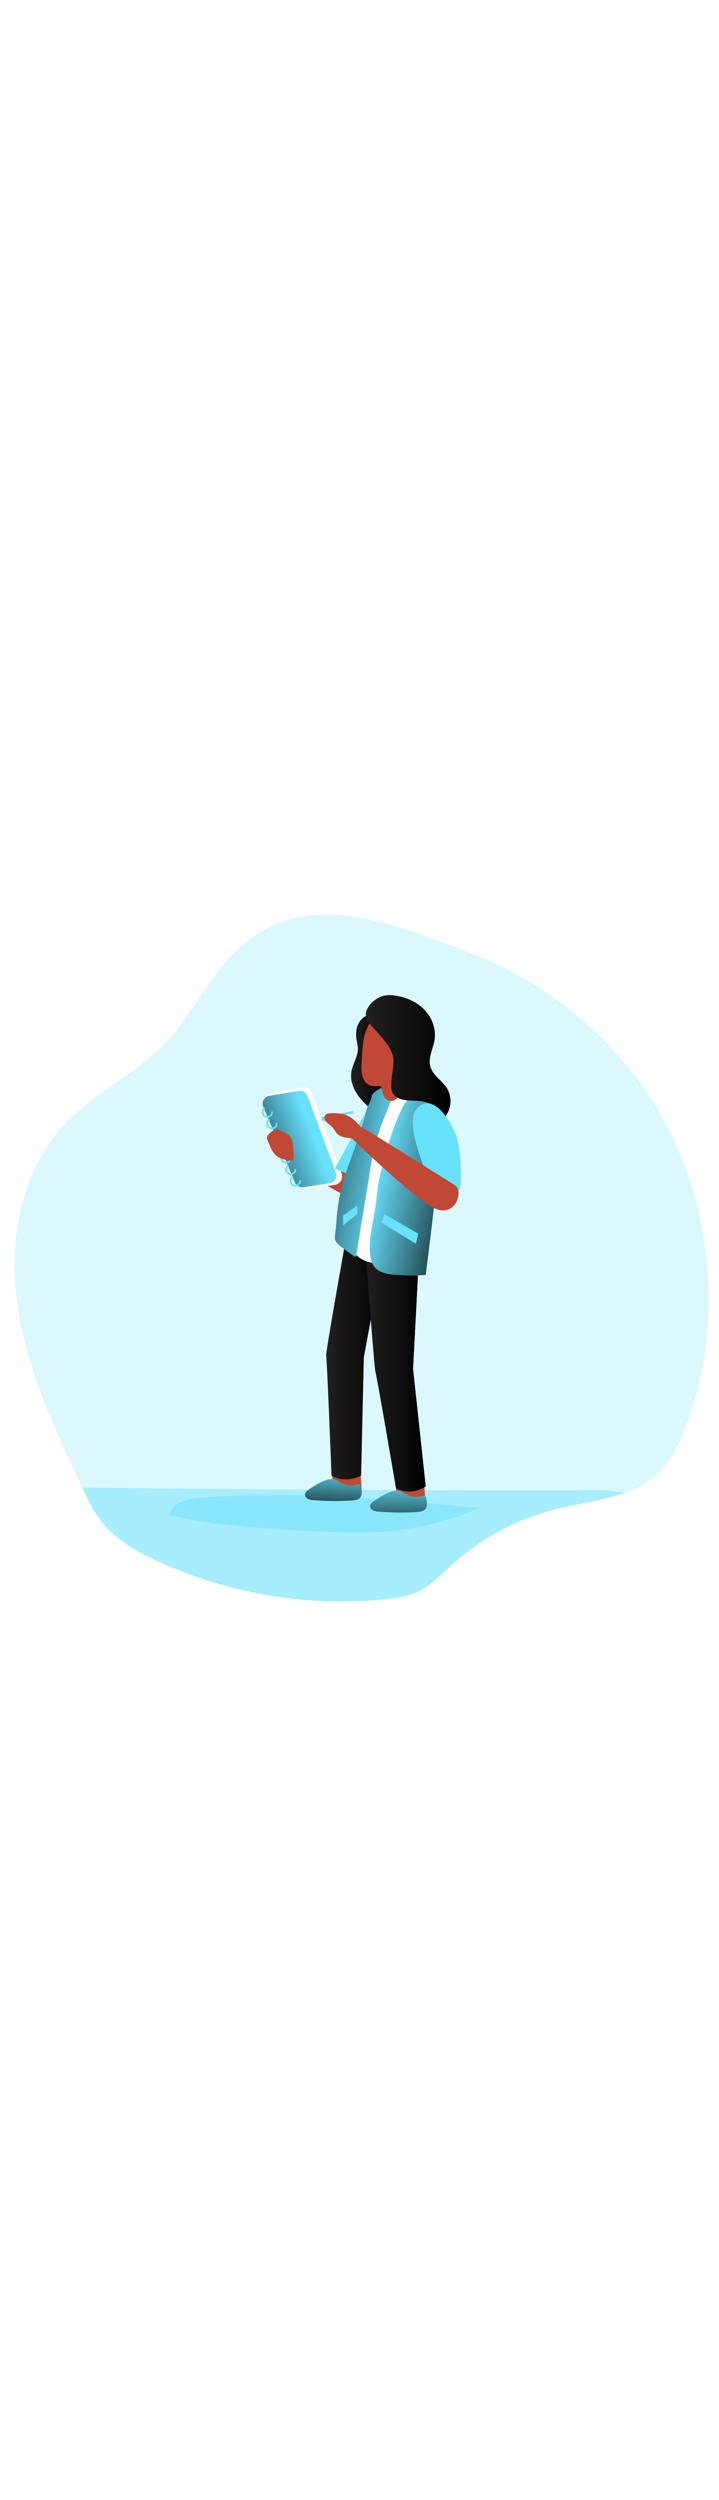 <svg id="_0289_note_taking" xmlns="http://www.w3.org/2000/svg" xmlns:xlink="http://www.w3.org/1999/xlink" viewBox="0 0 500 500" data-imageid="note-taking-10" imageName="Note Taking" class="illustrations_image" style="width: 144px;"><defs><style>.cls-1_note-taking-10{opacity:.45;}.cls-1_note-taking-10,.cls-2_note-taking-10,.cls-3_note-taking-10,.cls-4_note-taking-10,.cls-5_note-taking-10,.cls-6_note-taking-10,.cls-7_note-taking-10,.cls-8_note-taking-10,.cls-9_note-taking-10,.cls-10_note-taking-10,.cls-11_note-taking-10,.cls-12_note-taking-10,.cls-13_note-taking-10,.cls-14_note-taking-10,.cls-15_note-taking-10,.cls-16_note-taking-10{stroke-width:0px;}.cls-1_note-taking-10,.cls-12_note-taking-10{isolation:isolate;}.cls-1_note-taking-10,.cls-12_note-taking-10,.cls-16_note-taking-10{fill:#68e1fd;}.cls-2_note-taking-10{fill:url(#linear-gradient);}.cls-3_note-taking-10{fill:url(#linear-gradient-10-note-taking-10);}.cls-17_note-taking-10{fill:none;stroke:#68e1fd;stroke-linecap:round;stroke-miterlimit:10;stroke-width:1.2px;}.cls-4_note-taking-10{fill:url(#linear-gradient-4-note-taking-10);}.cls-5_note-taking-10{fill:url(#linear-gradient-2-note-taking-10);}.cls-6_note-taking-10{fill:url(#linear-gradient-3-note-taking-10);}.cls-7_note-taking-10{fill:url(#linear-gradient-8-note-taking-10);}.cls-8_note-taking-10{fill:url(#linear-gradient-9-note-taking-10);}.cls-9_note-taking-10{fill:url(#linear-gradient-7-note-taking-10);}.cls-10_note-taking-10{fill:url(#linear-gradient-5-note-taking-10);}.cls-11_note-taking-10{fill:url(#linear-gradient-6-note-taking-10);}.cls-12_note-taking-10{opacity:.24;}.cls-13_note-taking-10{fill:#231f20;}.cls-14_note-taking-10{fill:#c14834;}.cls-15_note-taking-10{fill:#fff;}</style><linearGradient id="linear-gradient-note-taking-10" x1="770.15" y1="2911.6" x2="772.26" y2="2897.14" gradientTransform="translate(-536.89 3063.48) scale(1 -1)" gradientUnits="userSpaceOnUse"><stop offset="0" stop-color="#010101" stop-opacity="0"/><stop offset=".47" stop-color="#010101" stop-opacity=".47"/><stop offset=".95" stop-color="#010101"/></linearGradient><linearGradient id="linear-gradient-2-note-taking-10" x1="780.97" y1="2943.01" x2="807.55" y2="2943.01" xlink:href="#linear-gradient-note-taking-10"/><linearGradient id="linear-gradient-3-note-taking-10" x1="754.45" y1="2893.65" x2="694.05" y2="2870.93" xlink:href="#linear-gradient-note-taking-10"/><linearGradient id="linear-gradient-4-note-taking-10" x1="763.69" y1="2740.35" x2="804.04" y2="2740.35" xlink:href="#linear-gradient-note-taking-10"/><linearGradient id="linear-gradient-5-note-taking-10" x1="790.58" y1="2732.56" x2="832.91" y2="2732.56" xlink:href="#linear-gradient-note-taking-10"/><linearGradient id="linear-gradient-6-note-taking-10" x1="809.64" y1="2866.71" x2="728.78" y2="2881.65" xlink:href="#linear-gradient-note-taking-10"/><linearGradient id="linear-gradient-7-note-taking-10" x1="797.69" y1="2863.7" x2="873.02" y2="2846.17" xlink:href="#linear-gradient-note-taking-10"/><linearGradient id="linear-gradient-8-note-taking-10" x1="791.24" y1="2947.98" x2="850.06" y2="2947.98" xlink:href="#linear-gradient-note-taking-10"/><linearGradient id="linear-gradient-9-note-taking-10" x1="769.66" y1="2664.22" x2="767.71" y2="2623.3" xlink:href="#linear-gradient-note-taking-10"/><linearGradient id="linear-gradient-10-note-taking-10" x1="814.02" y1="2655.8" x2="814.02" y2="2609.53" xlink:href="#linear-gradient-note-taking-10"/></defs><g id="background_note-taking-10"><path class="cls-12_note-taking-10 targetColor" d="M476.97,372.62c-4.2,11.31-9.45,22.6-17.96,31.15-7.02,7.05-15.53,11.62-24.8,14.94-15.3,5.47-32.57,7.54-48.51,11.56-26,6.61-50.02,19.39-70.02,37.26-7.99,7.16-15.51,15.26-25.21,19.79-7.54,3.56-15.99,4.71-24.29,5.5-53.74,5-107.85-4.24-156.89-26.78-13.66-6.3-27.16-13.88-36.92-25.36-6.47-7.62-11-16.58-15.22-25.61-.56-1.1-1.05-2.17-1.55-3.25-18.75-40.17-37.65-81.13-43.7-125.02-6.05-43.88,2.67-92.03,33.11-124.24,20.82-22.06,49.89-34.92,70.68-56.95,18.16-19.31,29.1-44.67,48.2-63.03,48.33-46.64,109.26-18.91,162.42,1.05,56.22,21.1,104.97,62.15,134.35,114.59,36.12,64.61,42.27,145.12,16.34,214.39Z" style="fill: rgb(104, 225, 253);"/><path class="cls-1_note-taking-10 targetColor" d="M434.2,418.71c-15.3,5.47-32.57,7.54-48.51,11.56-26,6.61-50.02,19.39-70.02,37.26-7.99,7.16-15.51,15.26-25.21,19.79-7.54,3.56-15.99,4.71-24.29,5.5-53.74,5-107.85-4.24-156.89-26.78-13.66-6.3-27.16-13.88-36.92-25.36-6.47-7.62-11-16.58-15.22-25.61,28.47.35,56.94.65,85.42.9,56.73.48,113.46.78,170.19.9,28.09.06,56.19.08,84.29.06,7.72-.03,26.61-1.03,37.17,1.76Z" style="fill: rgb(104, 225, 253);"/><path class="cls-1_note-taking-10 targetColor" d="M137.53,422.31c-8.3.68-18.84,3.68-19.45,11.99,33.01,7.5,66.99,9.45,100.85,11.08,15.14.74,30.31,1.42,45.44.45,23.91-1.54,47.38-7.18,69.39-16.67-65.45-5.95-130.48-12.24-196.23-6.85Z" style="fill: rgb(104, 225, 253);"/></g><g id="character_note-taking-10"><path class="cls-16_note-taking-10 targetColor" d="M231.75,156.21l13.23-2.62s1.15-.16.82,1.3l-18.84,5.03-3.49.89-1.54-2.76,9.82-1.85Z" style="fill: rgb(104, 225, 253);"/><path class="cls-2_note-taking-10" d="M231.75,156.21l13.23-2.62s1.15-.16.82,1.3l-18.84,5.03-3.49.89-1.54-2.76,9.82-1.85Z"/><path class="cls-13_note-taking-10" d="M250.14,91.4c-2.55,3.78-2.96,8.7-2.1,13.19.37,1.59.65,3.2.83,4.82.37,5.89-3.6,11.17-4.53,17-.89,5.65,1.21,11.45,4.51,16.13,3.3,4.67,7.73,8.4,12.11,12.11,4.2-4.39,5.64-10.73,5.76-16.81.12-6.08-.96-12.06-1.12-18.11-.17-2.88.13-5.77.88-8.55,1.5-4.99,5.25-9.79,3.98-14.83-.78-2.93-3.15-5.13-5.38-7.15-2.55-2.3-4.35-3.46-7.93-2.66-2.87.67-5.38,2.41-7.01,4.86Z"/><path class="cls-5_note-taking-10" d="M250.14,91.4c-2.55,3.78-2.96,8.7-2.1,13.19.37,1.59.65,3.2.83,4.82.37,5.89-3.6,11.17-4.53,17-.89,5.65,1.21,11.45,4.51,16.13,3.3,4.67,7.73,8.4,12.11,12.11,4.2-4.39,5.64-10.73,5.76-16.81.12-6.08-.96-12.06-1.12-18.11-.17-2.88.13-5.77.88-8.55,1.5-4.99,5.25-9.79,3.98-14.83-.78-2.93-3.15-5.13-5.38-7.15-2.55-2.3-4.35-3.46-7.93-2.66-2.87.67-5.38,2.41-7.01,4.86Z"/><path class="cls-14_note-taking-10" d="M251.23,198.03l-52.53-19.19,2.98,8.82s38.87,29,48.13,27.31c9.26-1.68,1.42-16.95,1.42-16.95Z"/><path class="cls-15_note-taking-10" d="M196.62,177.56l-12.27-28.72c-1.28-2.99.1-6.44,3.09-7.72.43-.19.89-.32,1.35-.4l21.5-3.61c2.79-.47,5.52,1.11,6.5,3.76l20.75,56.04c1.13,3.06-.44,6.45-3.5,7.58-.37.14-.76.24-1.16.3l-19.13,2.84c-2.68.39-5.28-1.1-6.3-3.6l-10.84-26.45Z"/><path class="cls-16_note-taking-10 targetColor" d="M194.74,177.9l-11.63-27.23c-1.22-2.84.1-6.12,2.94-7.34.41-.17.83-.3,1.27-.37l20.39-3.42c2.65-.44,5.23,1.06,6.17,3.57l19.67,53.14c1.07,2.89-.4,6.1-3.29,7.17-.36.13-.73.23-1.11.29l-18.14,2.72c-2.55.38-5.02-1.03-6-3.41l-10.25-25.11Z" style="fill: rgb(104, 225, 253);"/><path class="cls-6_note-taking-10" d="M194.74,177.9l-11.63-27.23c-1.22-2.84.1-6.12,2.94-7.34.41-.17.83-.3,1.27-.37l20.39-3.42c2.65-.44,5.23,1.06,6.17,3.57l19.67,53.14c1.07,2.89-.4,6.1-3.29,7.17-.36.13-.73.23-1.11.29l-18.14,2.72c-2.55.38-5.02-1.03-6-3.41l-10.25-25.11Z"/><path class="cls-17_note-taking-10" d="M202.15,186.16c0,1.82-1.47,3.29-3.28,3.29-1.82,0-3.29-1.47-3.29-3.28,0-1.01.46-1.96,1.25-2.59"/><path class="cls-17_note-taking-10" d="M205.4,194.11c0,1.82-1.47,3.29-3.28,3.29-1.82,0-3.29-1.47-3.29-3.28,0-1.01.46-1.96,1.25-2.59"/><path class="cls-17_note-taking-10" d="M208.65,202.08c0,1.82-1.48,3.29-3.29,3.28-1.82,0-3.29-1.48-3.28-3.29,0-1,.46-1.95,1.25-2.58"/><path class="cls-16_note-taking-10 targetColor" d="M257.76,148.14l-24.93,45.28,15.57,6.72s12.07-48.09,9.36-52Z" style="fill: rgb(104, 225, 253);"/><path class="cls-14_note-taking-10" d="M294.9,411.66l.89,12.46c-2.16,1.28-4.66,1.87-7.16,1.67-3.8-.48-11.38-8.27-13.21-7.89l.06-3.71"/><path class="cls-14_note-taking-10" d="M250.54,402.76l.89,12.46c-2.16,1.28-4.66,1.87-7.16,1.67-3.79-.48-11.38-8.27-13.21-7.89l.07-3.71"/><path class="cls-13_note-taking-10" d="M253.69,244.49s6.67,88.73,7.42,90.19,14.29,80.74,14.29,80.74c0,0,9.45,6.06,20.62-1.21l-8.81-81.66,4.09-77.88s-31.87-13.09-37.6-10.18Z"/><path class="cls-13_note-taking-10" d="M241.46,237.2s-15.19,84.57-14.64,86.15c.55,1.58,3.73,83.4,3.73,83.4,0,0,8.53,5.75,20.54,0l1.89-82.11,14.18-76.69s-19.63-12.88-25.7-10.75Z"/><path class="cls-4_note-taking-10" d="M241.46,237.2s-15.19,84.57-14.64,86.15c.55,1.58,3.73,83.4,3.73,83.4,0,0,8.53,5.75,20.54,0l1.89-82.11,14.18-76.69s-19.63-12.88-25.7-10.75Z"/><path class="cls-13_note-taking-10" d="M253.69,244.49s6.67,88.73,7.42,90.19,14.29,80.74,14.29,80.74c0,0,9.45,6.06,20.62-1.21l-8.81-81.66,4.09-77.88s-31.87-13.09-37.6-10.18Z"/><path class="cls-10_note-taking-10" d="M253.69,244.49s6.67,88.73,7.42,90.19,14.29,80.74,14.29,80.74c0,0,9.45,6.06,20.62-1.21l-8.81-81.66,4.09-77.88s-31.87-13.09-37.6-10.18Z"/><path class="cls-15_note-taking-10" d="M297.88,141.19s-16-8.01-21.82-7.28c-10.59,1.32-14.91,12.32-17.86,21.16-9.94,29.98-6.91,60.52-14.89,90.86,0,0,2.17,10.9,16,13.09,13.83,2.19,7.99-67.65,13.09-81.46,5.1-13.81,31.3-33.46,25.48-36.37Z"/><path class="cls-16_note-taking-10 targetColor" d="M273.7,134.44s-12.19,3.15-15.09,8.19c0,2.71-3.1,7.45-3.8,10.34-3.45,14.21-8.66,27.81-13.59,41.38-3.27,9.32-5.5,18.97-6.66,28.79-.64,4.98-.58,10.16-1.4,15.09s-.21,5.95,3.55,9.12c.64.54,10.68,8.46,10.88,7.2,2.98-18.11,5.96-36.22,8.93-54.33,1.34-8.2,2.2-15.99,4.48-24.07,2.28-7.88,5.06-15.6,8.33-23.11.59-1.39,8.27-19.57,4.37-18.58Z" style="fill: rgb(104, 225, 253);"/><path class="cls-16_note-taking-10 targetColor" d="M295.56,143.94c-4.29-3.15-8.18-2.01-11.97,1.87-2.91,3-4.64,6.93-6.24,10.79-4.75,11.06-8.54,22.5-11.32,34.21-1.18,5.25-2.61,10.2-3.29,15.62-.74,5.8-1.24,11.63-2.22,17.4-1.29,7.67-3.37,15.76-3.37,23.53,0,9.45.72,18.19,15.28,19.65,14.55,1.46,23.6.29,23.6.29,0,0,12.05-90.49,9.86-106.49-.51-3.74-.79-7.59-3.44-10.51-1.98-2.15-4.1-4.15-6.36-6-.18-.11-.35-.23-.54-.36Z" style="fill: rgb(104, 225, 253);"/><path class="cls-11_note-taking-10" d="M273.7,134.44s-12.19,3.15-15.09,8.19c0,2.71-3.1,7.45-3.8,10.34-3.45,14.21-8.66,27.81-13.59,41.38-3.27,9.32-5.5,18.97-6.66,28.79-.64,4.98-.58,10.16-1.4,15.09s-.21,5.95,3.55,9.12c.64.54,10.68,8.46,10.88,7.2,2.98-18.11,5.96-36.22,8.93-54.33,1.34-8.2,2.2-15.99,4.48-24.07,2.28-7.88,5.06-15.6,8.33-23.11.59-1.39,8.27-19.57,4.37-18.58Z"/><path class="cls-9_note-taking-10" d="M295.56,143.94c-4.29-3.15-8.18-2.01-11.97,1.87-2.91,3-4.64,6.93-6.24,10.79-4.75,11.06-8.54,22.5-11.32,34.21-1.18,5.25-2.61,10.2-3.29,15.62-.74,5.8-1.24,11.63-2.22,17.4-1.29,7.67-3.37,15.76-3.37,23.53,0,9.45.72,18.19,15.28,19.65,14.55,1.46,23.6.29,23.6.29,0,0,12.05-90.49,9.86-106.49-.51-3.74-.79-7.59-3.44-10.51-1.98-2.15-4.1-4.15-6.36-6-.18-.11-.35-.23-.54-.36Z"/><path class="cls-14_note-taking-10" d="M256.65,93.31c-4.11,6.56-4.52,15.7-4.97,23.2-.4,6.47-1.75,17.39,6.8,19.55,1.81.46,3.71.06,5.56.18.26,0,.51.05.75.17.39.32.62.78.64,1.28.22,1.69.63,3.35,1.21,4.96,1.28,3.02,4.99,5.08,8.1,3.15,2.67-1.63,3.41-6.51,4.2-9.23,1.66-5.87-3.46-13.45-4.31-19.42-1.46-10.18-2.91-21.82-8.01-25.45-4.55-3.2-7.73-1.94-9.97,1.63Z"/><path class="cls-13_note-taking-10" d="M255.5,90.46c1.98,3.59,5.99,7.15,8.11,9.72,3.97,4.79,8.6,9.56,9.75,15.93.75,4.14-.23,8.4-.78,12.54-.31,2.39-.48,4.8-.5,7.22-.08,1.26.06,2.52.41,3.73,1.46,4.37,5.84,5.98,10.13,6.45,3.57.4,7.21.12,10.76.7,6.68,1.16,12.47,5.28,15.76,11.21,4.81-5.72,5.46-13.86,1.62-20.27-3.44-5.45-9.94-8.99-11.56-15.21-1.62-6.22,2.03-12.2,2.98-18.43,1.19-7.59-1.87-15.5-7.23-21.01-5.36-5.52-12.81-8.68-20.41-9.7-2.76-.47-5.58-.38-8.3.28-2.46.76-4.72,2.05-6.64,3.76-2.69,2.3-5,5.4-5.18,8.93-.02,1.45.35,2.88,1.08,4.14Z"/><path class="cls-7_note-taking-10" d="M255.5,90.46c1.98,3.59,5.99,7.15,8.11,9.72,3.97,4.79,8.6,9.56,9.75,15.93.75,4.14-.23,8.4-.78,12.54-.31,2.39-.48,4.8-.5,7.22-.08,1.26.06,2.52.41,3.73,1.46,4.37,5.84,5.98,10.13,6.45,3.57.4,7.21.12,10.76.7,6.68,1.16,12.47,5.28,15.76,11.21,4.81-5.72,5.46-13.86,1.62-20.27-3.44-5.45-9.94-8.99-11.56-15.21-1.62-6.22,2.03-12.2,2.98-18.43,1.19-7.59-1.87-15.5-7.23-21.01-5.36-5.52-12.81-8.68-20.41-9.7-2.76-.47-5.58-.38-8.3.28-2.46.76-4.72,2.05-6.64,3.76-2.69,2.3-5,5.4-5.18,8.93-.02,1.45.35,2.88,1.08,4.14Z"/><path class="cls-14_note-taking-10" d="M305.97,222.43c-12-1.9-60.72-49.38-60.72-49.38,0,0,5.43-8.4,6.41-8.2.59.15,24.05,14.71,42.52,26.26l22.18,13.84c1.28.87,2.14,2.24,2.35,3.77,1.22,5.86-3.35,15.2-12.73,13.71Z"/><path class="cls-16_note-taking-10 targetColor" d="M320.44,201.31c0,2.67,0,5.46-1.49,7.71-.07-.09-.15-.17-.24-.24-.21-1.53-1.07-2.9-2.35-3.77l-22.18-13.89c-3.59-10.24-7.35-20.86-7.09-31.38-.01-3.77,1.69-7.33,4.63-9.69,11.49-8.58,23.67,14,26.05,22.52,2.64,9.27,2.67,19.03,2.67,28.73Z" style="fill: rgb(104, 225, 253);"/><polygon class="cls-16_note-taking-10 targetColor" points="267.15 225.09 290.87 238.74 289.21 245.74 265.29 231.09 267.15 225.09" style="fill: rgb(104, 225, 253);"/><path class="cls-16_note-taking-10 targetColor" d="M238.63,233.15c.34-.74,9.84-8.06,9.84-8.06v-5.99l-9.84,7.03v7.02Z" style="fill: rgb(104, 225, 253);"/><path class="cls-14_note-taking-10" d="M239.94,156.04c-3.03-.82-6.17-1.16-9.3-.99-1.71,0-3.75.17-4.64,1.63-.6,1.18-.48,2.6.3,3.67.78,1.04,1.72,1.94,2.79,2.68,1.16.86,2.19,1.88,3.07,3.03.65.9,1.15,1.92,1.86,2.77,1.89,2.25,5,2.98,7.92,3.35,1.43.05,2.83.43,4.1,1.11.31.26.66.46,1.05.58.33.04.67,0,.98-.14,3.86-1.38,5.4-6.25,2.74-9.29-3.02-3.46-6.41-6.92-10.87-8.4Z"/><path class="cls-14_note-taking-10" d="M201.4,188.07c-3.63-.75-7.5-1.62-10.09-4.29-1.34-1.5-2.41-3.22-3.15-5.08-.69-1.53-1.37-3.09-2-4.65-.95-1.47-.59-3.43.83-4.46,1.51-1.6,3.38-3.26,5.58-3.15.89.1,1.76.36,2.56.77,2.98,1.28,6.22,2.78,7.61,5.72.58,1.43.9,2.96.95,4.51.19,2.3.33,4.59.41,6.89.08,2.16-.16,4.3-2.7,3.76Z"/><path class="cls-16_note-taking-10 targetColor" d="M214.4,416.67c-1.12.6-1.96,1.63-2.32,2.85-.11,1.38.63,2.68,1.87,3.29,1.22.58,2.55.9,3.91.92,8.95.77,17.95.85,26.92.26,2.1-.14,4.37-.42,5.72-2.02,1.34-1.6,1.2-4.27.86-6.49-.17-1.05-.47-2.33-1.49-2.7-.7-.16-1.44-.1-2.1.19-3.03.83-6.24.65-9.16-.5-2.54-1.05-4.78-3.31-7.64-3.32-5.4-.08-12.32,4.51-16.56,7.52Z" style="fill: rgb(104, 225, 253);"/><path class="cls-16_note-taking-10 targetColor" d="M259.69,424.66c-1.12.61-1.95,1.63-2.31,2.85-.11,1.38.63,2.68,1.87,3.3,1.22.57,2.56.89,3.91.91,8.95.77,17.95.85,26.92.26,2.1-.14,4.37-.42,5.72-2.02,1.34-1.6,1.2-4.27.86-6.49-.17-1.05-.47-2.33-1.49-2.7-.7-.16-1.44-.1-2.1.19-3.03.83-6.24.65-9.16-.5-2.54-1.05-4.78-3.31-7.64-3.32-5.38-.03-12.32,4.56-16.57,7.52Z" style="fill: rgb(104, 225, 253);"/><path class="cls-8_note-taking-10" d="M214.4,416.67c-1.12.6-1.96,1.63-2.32,2.85-.11,1.38.63,2.68,1.87,3.29,1.22.58,2.55.9,3.91.92,8.95.77,17.95.85,26.92.26,2.1-.14,4.37-.42,5.72-2.02,1.34-1.6,1.2-4.27.86-6.49-.17-1.05-.47-2.33-1.49-2.7-.7-.16-1.44-.1-2.1.19-3.03.83-6.24.65-9.16-.5-2.54-1.05-4.78-3.31-7.64-3.32-5.4-.08-12.32,4.51-16.56,7.52Z"/><path class="cls-3_note-taking-10" d="M259.69,424.66c-1.12.61-1.95,1.63-2.31,2.85-.11,1.38.63,2.68,1.87,3.3,1.22.57,2.56.89,3.91.91,8.95.77,17.95.85,26.92.26,2.1-.14,4.37-.42,5.72-2.02,1.34-1.6,1.2-4.27.86-6.49-.17-1.05-.47-2.33-1.49-2.7-.7-.16-1.44-.1-2.1.19-3.03.83-6.24.65-9.16-.5-2.54-1.05-4.78-3.31-7.64-3.32-5.38-.03-12.32,4.56-16.57,7.52Z"/><path class="cls-17_note-taking-10" d="M189.17,154.34c0,1.82-1.48,3.29-3.29,3.28-1.82,0-3.29-1.48-3.28-3.29,0-1,.46-1.95,1.25-2.58"/><path class="cls-17_note-taking-10" d="M192.42,162.29c0,1.82-1.47,3.29-3.28,3.29-1.82,0-3.29-1.47-3.29-3.28,0-1.01.46-1.96,1.25-2.59"/></g></svg>